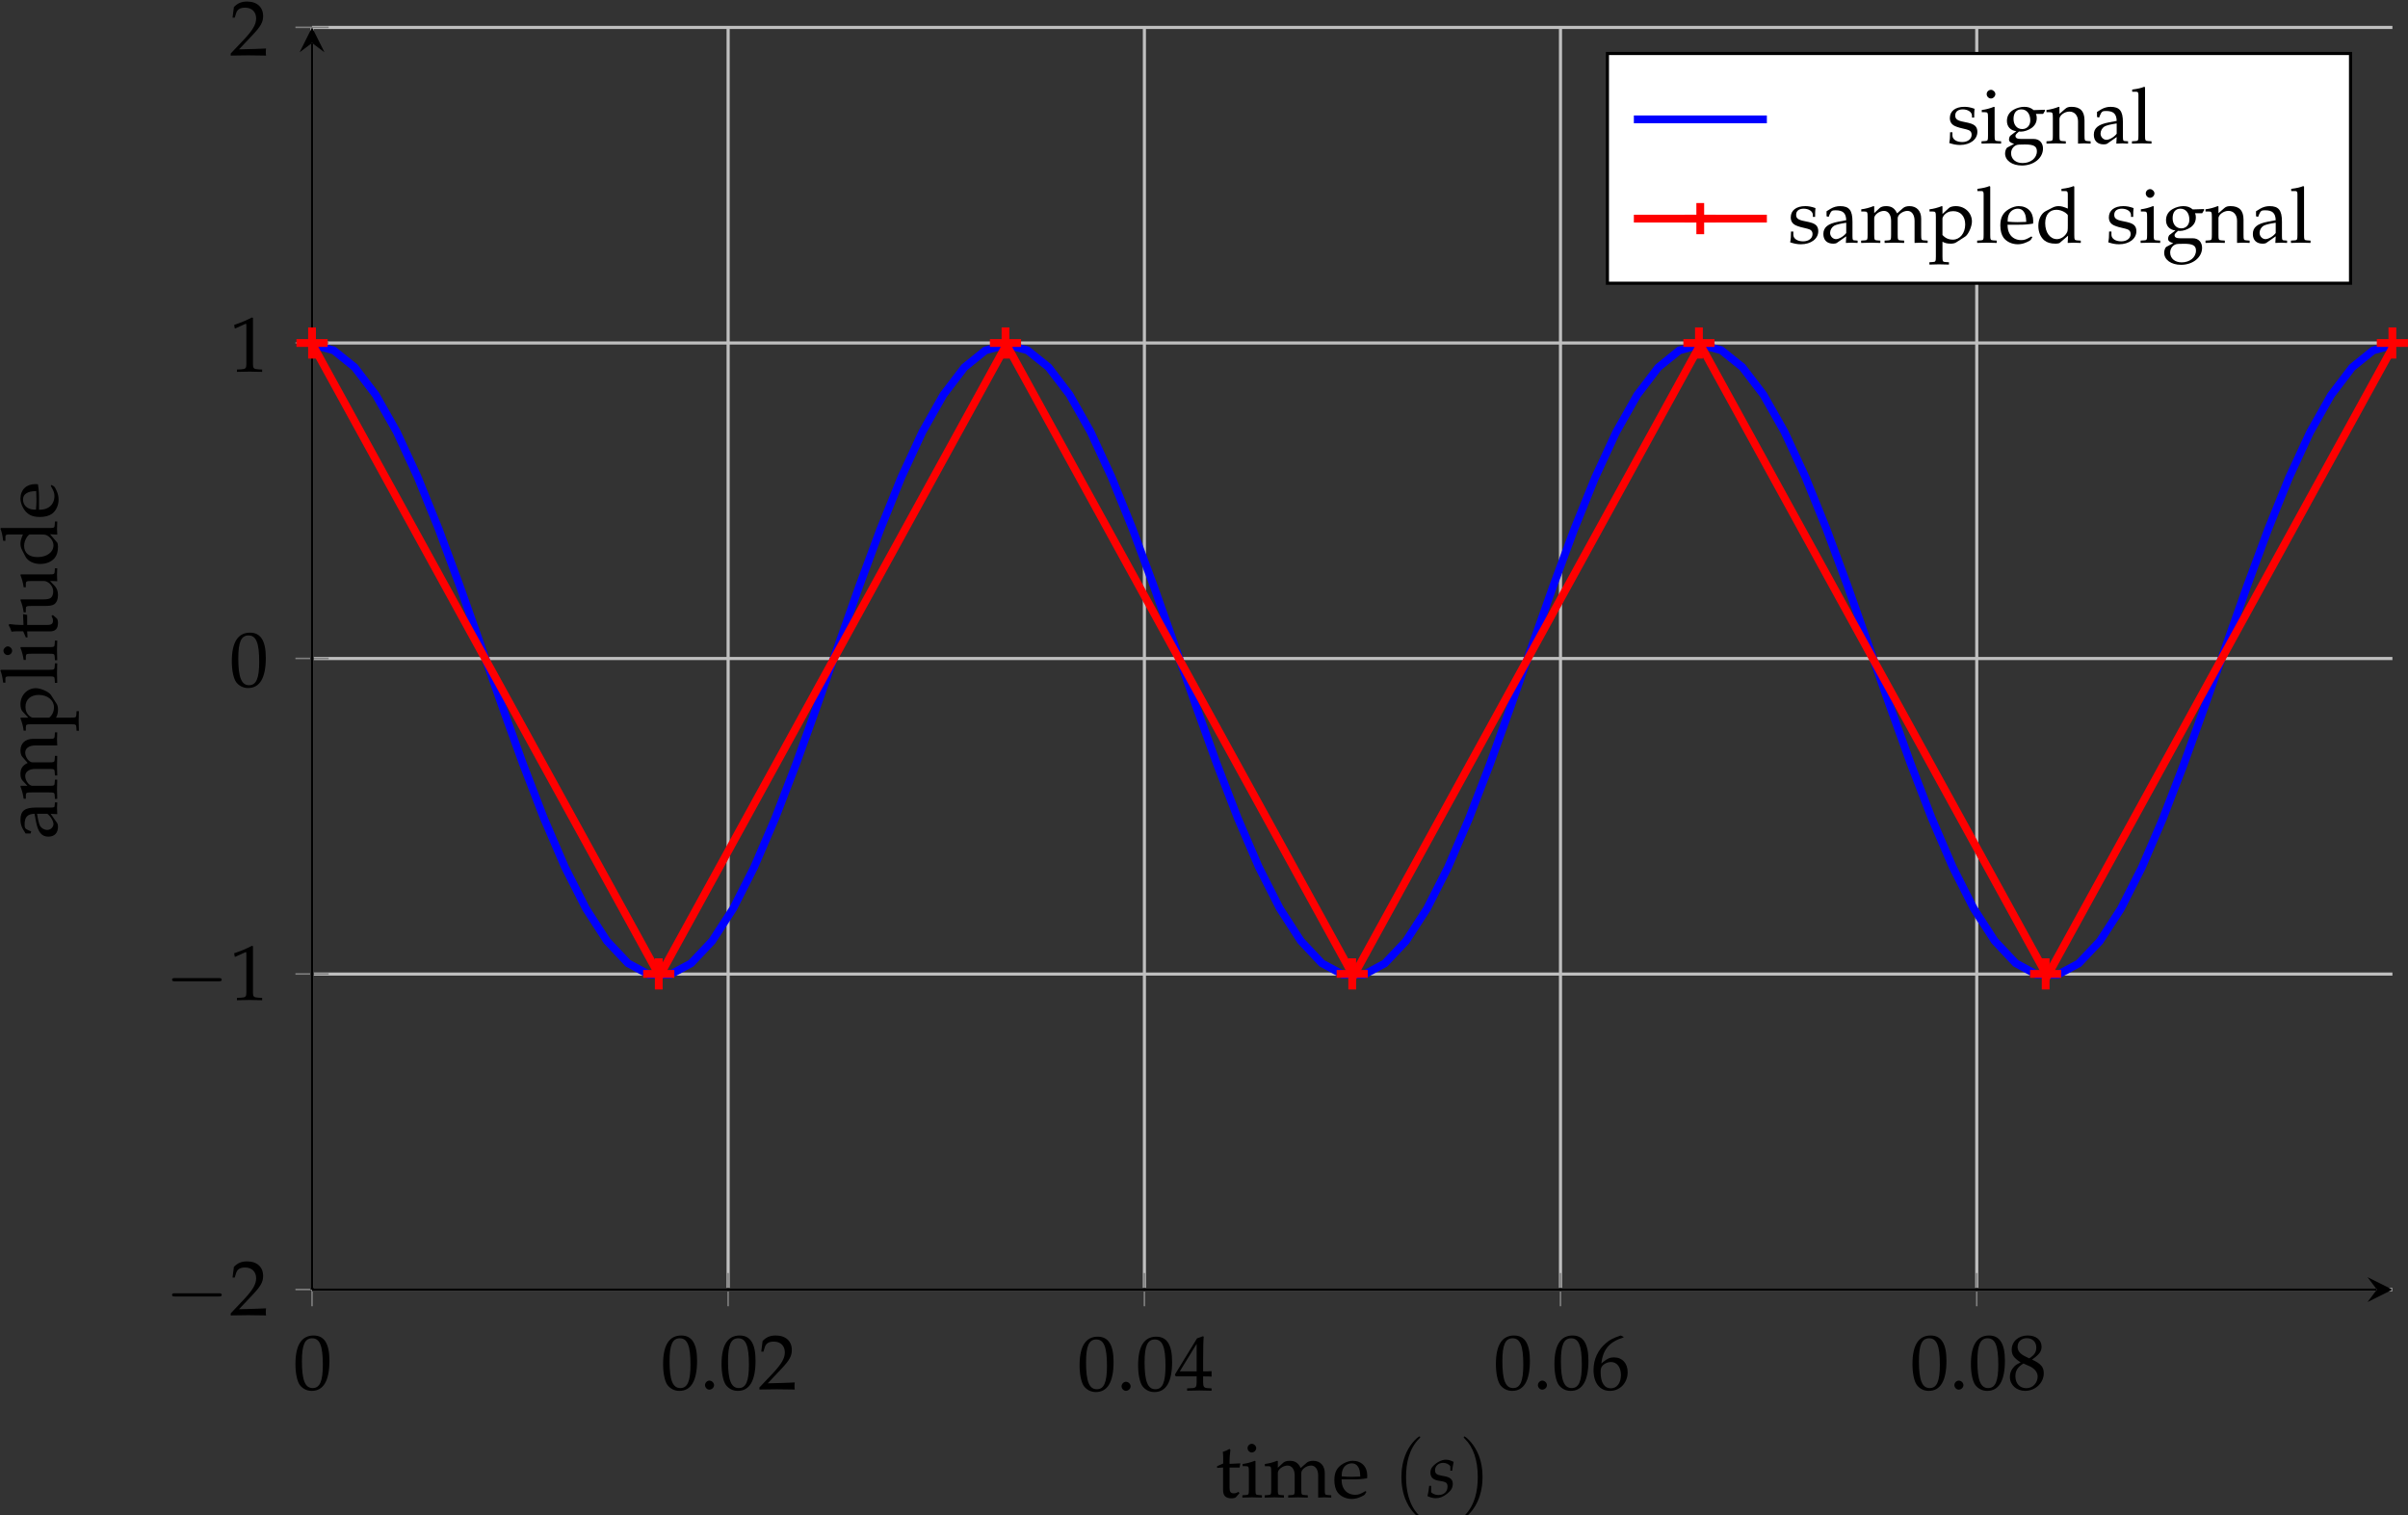 <svg width="108.62mm" height="68.349mm" version="1.1" viewBox="0 0 108.62 68.349" xmlns="http://www.w3.org/2000/svg"><rect x="0" y="0" width="108.62" height="68.349" fill="#333333" stroke="none"/><defs><clipPath id="clip1"><path d="m115.19 343h266.01v110h-266.01z"/></clipPath></defs><g transform="translate(-71.18 -87.534)"><g shape-rendering="auto"><path d="m85.185 145.71v-56.938h0.141v56.938zm18.769 0v-56.938h0.141v56.938zm18.777 0v-56.938h0.141v56.938zm18.769 0v-56.938h0.141v56.938zm18.777 0v-56.938h0.141v56.938z" color="#000000" color-rendering="auto" dominant-baseline="auto" fill="#bfbfbf" image-rendering="auto" solid-color="#000000" stop-color="#000000" style="font-feature-settings:normal;font-variant-alternates:normal;font-variant-caps:normal;font-variant-east-asian:normal;font-variant-ligatures:normal;font-variant-numeric:normal;font-variant-position:normal;font-variation-settings:normal;inline-size:0;isolation:auto;mix-blend-mode:normal;shape-margin:0;shape-padding:0;text-decoration-color:#000000;text-decoration-line:none;text-decoration-style:solid;text-indent:0;text-orientation:mixed;text-transform:none;white-space:normal"/><path d="m85.255 145.78v-0.141h93.842v0.141zm0-14.234v-0.141h93.842v0.141zm0-14.235v-0.141h93.842v0.141zm0-14.234v-0.141h93.842v0.141zm0-14.235v-0.141h93.842v0.141z" color="#000000" color-rendering="auto" dominant-baseline="auto" fill="#bfbfbf" image-rendering="auto" solid-color="#000000" stop-color="#000000" style="font-feature-settings:normal;font-variant-alternates:normal;font-variant-caps:normal;font-variant-east-asian:normal;font-variant-ligatures:normal;font-variant-numeric:normal;font-variant-position:normal;font-variation-settings:normal;inline-size:0;isolation:auto;mix-blend-mode:normal;shape-margin:0;shape-padding:0;text-decoration-color:#000000;text-decoration-line:none;text-decoration-style:solid;text-indent:0;text-orientation:mixed;text-transform:none;white-space:normal"/><path d="m85.22 146.46v-1.499h0.07v1.499zm18.769 0v-1.499h0.07v1.499zm18.777 0v-1.499h0.07v1.499zm18.769 0v-1.499h0.07v1.499zm18.777 0v-1.499h0.07v1.499z" color="#000000" color-rendering="auto" dominant-baseline="auto" fill="#7f7f7f" image-rendering="auto" solid-color="#000000" stop-color="#000000" style="font-feature-settings:normal;font-variant-alternates:normal;font-variant-caps:normal;font-variant-east-asian:normal;font-variant-ligatures:normal;font-variant-numeric:normal;font-variant-position:normal;font-variation-settings:normal;inline-size:0;isolation:auto;mix-blend-mode:normal;shape-margin:0;shape-padding:0;text-decoration-color:#000000;text-decoration-line:none;text-decoration-style:solid;text-indent:0;text-orientation:mixed;text-transform:none;white-space:normal"/><path d="m84.506 145.74v-0.07h1.501v0.07zm0-14.234v-0.07h1.501v0.07zm0-14.235v-0.07h1.501v0.07zm0-14.234v-0.07h1.501v0.07zm0-14.235v-0.07h1.501v0.07z" color="#000000" color-rendering="auto" dominant-baseline="auto" fill="#7f7f7f" image-rendering="auto" solid-color="#000000" stop-color="#000000" style="font-feature-settings:normal;font-variant-alternates:normal;font-variant-caps:normal;font-variant-east-asian:normal;font-variant-ligatures:normal;font-variant-numeric:normal;font-variant-position:normal;font-variation-settings:normal;inline-size:0;isolation:auto;mix-blend-mode:normal;shape-margin:0;shape-padding:0;text-decoration-color:#000000;text-decoration-line:none;text-decoration-style:solid;text-indent:0;text-orientation:mixed;text-transform:none;white-space:normal"/><path d="m85.255 145.78v-0.141h93.139v0.141z" color="#000000" color-rendering="auto" dominant-baseline="auto" image-rendering="auto" solid-color="#000000" stop-color="#000000" style="font-feature-settings:normal;font-variant-alternates:normal;font-variant-caps:normal;font-variant-east-asian:normal;font-variant-ligatures:normal;font-variant-numeric:normal;font-variant-position:normal;font-variation-settings:normal;inline-size:0;isolation:auto;mix-blend-mode:normal;shape-margin:0;shape-padding:0;text-decoration-color:#000000;text-decoration-line:none;text-decoration-style:solid;text-indent:0;text-orientation:mixed;text-transform:none;white-space:normal"/></g><g><g><path d="m179.1 145.71-1.125-0.562 0.422 0.562-0.422 0.562"/><path d="m85.185 145.71v-56.234h0.141v56.234z" color="#000000" color-rendering="auto" dominant-baseline="auto" image-rendering="auto" shape-rendering="auto" solid-color="#000000" stop-color="#000000" style="font-feature-settings:normal;font-variant-alternates:normal;font-variant-caps:normal;font-variant-east-asian:normal;font-variant-ligatures:normal;font-variant-numeric:normal;font-variant-position:normal;font-variation-settings:normal;inline-size:0;isolation:auto;mix-blend-mode:normal;shape-margin:0;shape-padding:0;text-decoration-color:#000000;text-decoration-line:none;text-decoration-style:solid;text-indent:0;text-orientation:mixed;text-transform:none;white-space:normal"/><path d="m85.256 88.768-0.562 1.126 0.562-0.422 0.562 0.422"/></g><g transform="matrix(.353 0 0 .353 44.619 -23.24)"><g transform="translate(112.7 491.35)"><path d="m2.625-6.875c-1.547 0-2.328 1.234-2.328 3.641 0 1.172 0.203 2.172 0.547 2.672 0.359 0.484 0.906 0.766 1.531 0.766 1.5 0 2.266-1.297 2.266-3.859 0-2.172-0.656-3.219-2.016-3.219zm-0.188 0.359c0.969 0 1.359 0.969 1.359 3.359 0 2.125-0.375 3-1.297 3-0.969 0-1.375-1-1.375-3.438 0-2.094 0.375-2.922 1.312-2.922z"/></g><g transform="translate(159.68 491.35)"><path d="m2.625-6.875c-1.547 0-2.328 1.234-2.328 3.641 0 1.172 0.203 2.172 0.547 2.672 0.359 0.484 0.906 0.766 1.531 0.766 1.5 0 2.266-1.297 2.266-3.859 0-2.172-0.656-3.219-2.016-3.219zm-0.188 0.359c0.969 0 1.359 0.969 1.359 3.359 0 2.125-0.375 3-1.297 3-0.969 0-1.375-1-1.375-3.438 0-2.094 0.375-2.922 1.312-2.922z"/></g><g transform="translate(164.66 491.35)"><path d="m1.234-1.109c-0.297 0-0.562 0.281-0.562 0.578s0.266 0.578 0.547 0.578c0.328 0 0.609-0.266 0.609-0.578 0-0.297-0.281-0.578-0.594-0.578z"/></g><g transform="translate(167.15 491.35)"><path d="m2.625-6.875c-1.547 0-2.328 1.234-2.328 3.641 0 1.172 0.203 2.172 0.547 2.672 0.359 0.484 0.906 0.766 1.531 0.766 1.5 0 2.266-1.297 2.266-3.859 0-2.172-0.656-3.219-2.016-3.219zm-0.188 0.359c0.969 0 1.359 0.969 1.359 3.359 0 2.125-0.375 3-1.297 3-0.969 0-1.375-1-1.375-3.438 0-2.094 0.375-2.922 1.312-2.922z"/></g><g transform="translate(172.13 491.35)"><path d="m0.156-0.234v0.266c1.875-0.031 1.875-0.031 2.219-0.031 0.359 0 0.359 0 2.297 0.031-0.031-0.203-0.031-0.312-0.031-0.453 0-0.125 0-0.219 0.031-0.453-1.156 0.062-1.609 0.062-3.453 0.109l1.812-1.922c0.969-1.031 1.266-1.578 1.266-2.328 0-1.141-0.781-1.859-2.047-1.859-0.719 0-1.203 0.203-1.688 0.703l-0.172 1.359h0.281l0.141-0.469c0.156-0.578 0.516-0.812 1.188-0.812 0.844 0 1.406 0.531 1.406 1.375 0 0.75-0.422 1.484-1.547 2.688z"/></g><g transform="translate(212.9 491.5)"><path d="m2.625-6.875c-1.547 0-2.328 1.234-2.328 3.641 0 1.172 0.203 2.172 0.547 2.672 0.359 0.484 0.906 0.766 1.531 0.766 1.5 0 2.266-1.297 2.266-3.859 0-2.172-0.656-3.219-2.016-3.219zm-0.188 0.359c0.969 0 1.359 0.969 1.359 3.359 0 2.125-0.375 3-1.297 3-0.969 0-1.375-1-1.375-3.438 0-2.094 0.375-2.922 1.312-2.922z"/></g><g transform="translate(217.89 491.5)"><path d="m1.234-1.109c-0.297 0-0.562 0.281-0.562 0.578s0.266 0.578 0.547 0.578c0.328 0 0.609-0.266 0.609-0.578 0-0.297-0.281-0.578-0.594-0.578z"/></g><g transform="translate(220.38 491.5)"><path d="m2.625-6.875c-1.547 0-2.328 1.234-2.328 3.641 0 1.172 0.203 2.172 0.547 2.672 0.359 0.484 0.906 0.766 1.531 0.766 1.5 0 2.266-1.297 2.266-3.859 0-2.172-0.656-3.219-2.016-3.219zm-0.188 0.359c0.969 0 1.359 0.969 1.359 3.359 0 2.125-0.375 3-1.297 3-0.969 0-1.375-1-1.375-3.438 0-2.094 0.375-2.922 1.312-2.922z"/></g><g transform="translate(225.36 491.5)"><path d="m2.797-1.797v0.734c0 0.609-0.109 0.75-0.609 0.766l-0.609 0.031v0.297c1.328-0.031 1.328-0.031 1.562-0.031s0.234 0 1.562 0.031v-0.297l-0.469-0.031c-0.5-0.031-0.609-0.156-0.609-0.766v-0.734c0.594 0 0.797 0 1.078 0.031v-0.703c-0.469 0.031-0.656 0.031-0.812 0.031h-0.266v-1.391c0-1.781 0.031-2.625 0.078-3.047l-0.125-0.047-0.734 0.266-2.828 4.625 0.109 0.234zm0-0.641h-2.156l2.156-3.516z"/></g><g transform="translate(266.1 491.35)"><path d="m2.625-6.875c-1.547 0-2.328 1.234-2.328 3.641 0 1.172 0.203 2.172 0.547 2.672 0.359 0.484 0.906 0.766 1.531 0.766 1.5 0 2.266-1.297 2.266-3.859 0-2.172-0.656-3.219-2.016-3.219zm-0.188 0.359c0.969 0 1.359 0.969 1.359 3.359 0 2.125-0.375 3-1.297 3-0.969 0-1.375-1-1.375-3.438 0-2.094 0.375-2.922 1.312-2.922z"/></g><g transform="translate(271.09 491.35)"><path d="m1.234-1.109c-0.297 0-0.562 0.281-0.562 0.578s0.266 0.578 0.547 0.578c0.328 0 0.609-0.266 0.609-0.578 0-0.297-0.281-0.578-0.594-0.578z"/></g><g transform="translate(273.58 491.35)"><path d="m2.625-6.875c-1.547 0-2.328 1.234-2.328 3.641 0 1.172 0.203 2.172 0.547 2.672 0.359 0.484 0.906 0.766 1.531 0.766 1.5 0 2.266-1.297 2.266-3.859 0-2.172-0.656-3.219-2.016-3.219zm-0.188 0.359c0.969 0 1.359 0.969 1.359 3.359 0 2.125-0.375 3-1.297 3-0.969 0-1.375-1-1.375-3.438 0-2.094 0.375-2.922 1.312-2.922z"/></g><g transform="translate(278.56 491.35)"><path d="m4.141-6.703-0.359-0.172c-0.953 0.328-1.375 0.531-1.875 0.969-1.031 0.859-1.594 2.078-1.594 3.438 0 1.656 0.797 2.672 2.094 2.672s2.266-1.031 2.266-2.391c0-1.141-0.688-1.891-1.75-1.891-0.5 0-0.797 0.125-1.391 0.594-0.109 0.094-0.109 0.109-0.219 0.188 0.203-1.812 1.047-2.781 2.828-3.328zm-1.594 3.219c0.75 0 1.266 0.656 1.266 1.656 0 1.031-0.516 1.703-1.281 1.703-0.844 0-1.312-0.734-1.312-2.062 0-0.359 0.047-0.547 0.156-0.719 0.219-0.328 0.688-0.578 1.172-0.578z"/></g><g transform="translate(319.33 491.35)"><path d="m2.625-6.875c-1.547 0-2.328 1.234-2.328 3.641 0 1.172 0.203 2.172 0.547 2.672 0.359 0.484 0.906 0.766 1.531 0.766 1.5 0 2.266-1.297 2.266-3.859 0-2.172-0.656-3.219-2.016-3.219zm-0.188 0.359c0.969 0 1.359 0.969 1.359 3.359 0 2.125-0.375 3-1.297 3-0.969 0-1.375-1-1.375-3.438 0-2.094 0.375-2.922 1.312-2.922z"/></g><g transform="translate(324.31 491.35)"><path d="m1.234-1.109c-0.297 0-0.562 0.281-0.562 0.578s0.266 0.578 0.547 0.578c0.328 0 0.609-0.266 0.609-0.578 0-0.297-0.281-0.578-0.594-0.578z"/></g><g transform="translate(326.8 491.35)"><path d="m2.625-6.875c-1.547 0-2.328 1.234-2.328 3.641 0 1.172 0.203 2.172 0.547 2.672 0.359 0.484 0.906 0.766 1.531 0.766 1.5 0 2.266-1.297 2.266-3.859 0-2.172-0.656-3.219-2.016-3.219zm-0.188 0.359c0.969 0 1.359 0.969 1.359 3.359 0 2.125-0.375 3-1.297 3-0.969 0-1.375-1-1.375-3.438 0-2.094 0.375-2.922 1.312-2.922z"/></g><g transform="translate(331.78 491.35)"><path d="m1.672-3.438c-0.406 0.188-0.578 0.297-0.797 0.5-0.375 0.391-0.578 0.828-0.578 1.359 0 1.016 0.828 1.781 1.953 1.781 1.297 0 2.375-1.016 2.375-2.25 0-0.797-0.375-1.234-1.5-1.75 0.906-0.625 1.219-1.031 1.219-1.641 0-0.859-0.703-1.438-1.766-1.438-1.188 0-2.047 0.766-2.047 1.812 0 0.672 0.266 1.062 1.141 1.625zm1.156 0.5c0.625 0.281 1.016 0.766 1.016 1.297 0 0.844-0.641 1.5-1.438 1.5-0.844 0-1.406-0.594-1.406-1.531 0-0.719 0.297-1.172 1.031-1.625zm-0.609-1.281c-0.625-0.312-0.938-0.703-0.938-1.203 0-0.656 0.469-1.109 1.188-1.109s1.203 0.484 1.203 1.203c0 0.578-0.25 0.969-0.906 1.375z"/></g><g transform="translate(96.372 481.88)"><path d="m6.844-2.391c0.172 0 0.359 0 0.359-0.203s-0.188-0.203-0.359-0.203h-5.625c-0.172 0-0.359 0-0.359 0.203s0.188 0.203 0.359 0.203z"/></g><g transform="translate(104.57 481.88)"><path d="m0.156-0.234v0.266c1.875-0.031 1.875-0.031 2.219-0.031 0.359 0 0.359 0 2.297 0.031-0.031-0.203-0.031-0.312-0.031-0.453 0-0.125 0-0.219 0.031-0.453-1.156 0.062-1.609 0.062-3.453 0.109l1.812-1.922c0.969-1.031 1.266-1.578 1.266-2.328 0-1.141-0.781-1.859-2.047-1.859-0.719 0-1.203 0.203-1.688 0.703l-0.172 1.359h0.281l0.141-0.469c0.156-0.578 0.516-0.812 1.188-0.812 0.844 0 1.406 0.531 1.406 1.375 0 0.75-0.422 1.484-1.547 2.688z"/></g><g transform="translate(96.372 441.6)"><path d="m6.844-2.391c0.172 0 0.359 0 0.359-0.203s-0.188-0.203-0.359-0.203h-5.625c-0.172 0-0.359 0-0.359 0.203s0.188 0.203 0.359 0.203z"/></g><g transform="translate(104.57 441.6)"><path d="m0.672-5.531h0.094l1.281-0.578c0.016-0.016 0.031-0.016 0.031-0.016 0.062 0 0.078 0.094 0.078 0.328v4.844c0 0.516-0.109 0.625-0.641 0.656l-0.562 0.031v0.297c1.547-0.031 1.547-0.031 1.656-0.031 0.125 0 0.344 0 0.688 0.016 0.109 0 0.469 0 0.875 0.016v-0.297l-0.516-0.031c-0.562-0.031-0.656-0.141-0.656-0.656v-5.922l-0.141-0.047c-0.641 0.344-1.359 0.641-2.266 0.953z"/></g><g transform="translate(104.57 401.53)"><path d="m2.625-6.875c-1.547 0-2.328 1.234-2.328 3.641 0 1.172 0.203 2.172 0.547 2.672 0.359 0.484 0.906 0.766 1.531 0.766 1.5 0 2.266-1.297 2.266-3.859 0-2.172-0.656-3.219-2.016-3.219zm-0.188 0.359c0.969 0 1.359 0.969 1.359 3.359 0 2.125-0.375 3-1.297 3-0.969 0-1.375-1-1.375-3.438 0-2.094 0.375-2.922 1.312-2.922z"/></g><g transform="translate(104.57 361.3)"><path d="m0.672-5.531h0.094l1.281-0.578c0.016-0.016 0.031-0.016 0.031-0.016 0.062 0 0.078 0.094 0.078 0.328v4.844c0 0.516-0.109 0.625-0.641 0.656l-0.562 0.031v0.297c1.547-0.031 1.547-0.031 1.656-0.031 0.125 0 0.344 0 0.688 0.016 0.109 0 0.469 0 0.875 0.016v-0.297l-0.516-0.031c-0.562-0.031-0.656-0.141-0.656-0.656v-5.922l-0.141-0.047c-0.641 0.344-1.359 0.641-2.266 0.953z"/></g><g transform="translate(104.57 320.88)"><path d="m0.156-0.234v0.266c1.875-0.031 1.875-0.031 2.219-0.031 0.359 0 0.359 0 2.297 0.031-0.031-0.203-0.031-0.312-0.031-0.453 0-0.125 0-0.219 0.031-0.453-1.156 0.062-1.609 0.062-3.453 0.109l1.812-1.922c0.969-1.031 1.266-1.578 1.266-2.328 0-1.141-0.781-1.859-2.047-1.859-0.719 0-1.203 0.203-1.688 0.703l-0.172 1.359h0.281l0.141-0.469c0.156-0.578 0.516-0.812 1.188-0.812 0.844 0 1.406 0.531 1.406 1.375 0 0.75-0.422 1.484-1.547 2.688z"/></g></g></g><g shape-rendering="auto"><g transform="matrix(.353 0 0 .353 44.619 -23.24)" clip-path="url(#clip1)"><path transform="matrix(1 0 0 -1 115.19 478.9)" d="m223.12 40.027-2.936 0.014-2.869 1.562-2.772 2.951-2.727 4.217-2.703 5.342-2.697 6.277-2.693 6.994-2.689 7.463-2.688 7.662-2.684 7.586-2.684 7.236-2.68 6.617-2.674 5.76-2.66 4.684-2.627 3.432-2.557 2.049-2.457 0.658-2.457-0.676-2.557-2.068-2.629-3.449-2.662-4.699-2.674-5.775-2.68-6.625-2.68-7.244-2.686-7.586-2.689-7.662-2.689-7.459-2.689-6.986-2.697-6.269-2.707-5.324-2.727-4.201-2.773-2.93-2.865-1.543-2.939 0.008-2.867 1.555-2.773 2.947-2.727 4.217-2.703 5.334-2.697 6.273-2.693 6.994-2.689 7.459-2.684 7.662-2.688 7.59-2.684 7.236-2.68 6.617-2.674 5.764-2.656 4.691-2.631 3.436-2.559 2.053-2.455 0.662-2.457-0.672-2.557-2.061-2.629-3.445-2.662-4.699-2.674-5.771-2.676-6.621-2.684-7.24-2.686-7.59-2.689-7.662-2.689-7.459-2.689-6.986-2.697-6.269-2.705-5.332-2.727-4.203-2.772-2.939-2.869-1.543h-2.938l-2.869 1.551-2.773 2.943-2.723 4.209-2.707 5.334-2.697 6.269-2.693 6.99-2.689 7.463-2.684 7.662-2.688 7.586-2.684 7.24-2.68 6.621-2.67 5.768-2.66 4.691-2.631 3.439-2.559 2.059-2.588 0.703 0.262 0.961 2.787-0.758 2.816-2.264 2.744-3.59 2.715-4.785 2.697-5.828 2.695-6.658 2.691-7.26 2.689-7.594 2.684-7.66 2.684-7.449 2.682-6.963 2.678-6.223 2.67-5.26 2.644-4.088 2.602-2.76 2.506-1.355h2.436l2.506 1.348 2.598 2.756 2.648 4.084 2.668 5.256 2.678 6.223 2.678 6.959 2.686 7.445 2.688 7.66 2.688 7.598 2.691 7.26 2.691 6.658 2.701 5.83 2.715 4.795 2.744 3.594 2.812 2.268 2.918 0.797 2.918-0.785 2.816-2.26 2.744-3.586 2.711-4.785 2.701-5.824 2.695-6.654 2.691-7.256 2.689-7.598 2.684-7.66 2.684-7.445 2.682-6.967 2.678-6.227 2.666-5.26 2.648-4.096 2.602-2.766 2.506-1.357 2.436-0.008 2.502 1.348 2.602 2.748 2.648 4.08 2.668 5.248 2.678 6.223 2.678 6.959 2.686 7.445 2.688 7.66 2.688 7.594 2.688 7.264 2.695 6.662 2.701 5.834 2.715 4.795 2.744 3.598 2.811 2.275 2.918 0.801 2.92-0.781 2.816-2.256 2.74-3.582 2.715-4.777 2.701-5.82 2.695-6.654 2.691-7.256 2.686-7.594 2.686-7.66 2.686-7.449 2.682-6.967 2.678-6.231 2.666-5.268 2.648-4.096 2.602-2.769 2.508-1.365 2.432-0.012 2.504 1.344 2.602 2.744 2.648 4.076 2.668 5.248 2.674 6.215 2.682 6.959 2.686 7.441 2.688 7.66 2.688 7.598 2.688 7.264 2.695 6.666 2.701 5.834 2.715 4.801 2.74 3.603 2.814 2.279 2.787 0.77 0.266-0.961-2.588-0.715-2.559-2.072-2.627-3.453-2.662-4.707-2.674-5.775-2.68-6.629-2.68-7.244-2.686-7.59-2.689-7.662-2.689-7.455-2.693-6.986-2.693-6.262-2.707-5.324-2.727-4.197-2.773-2.926z" color="#000000" color-rendering="auto" dominant-baseline="auto" fill="#00f" image-rendering="auto" solid-color="#000000" stop-color="#000000" style="font-feature-settings:normal;font-variant-alternates:normal;font-variant-caps:normal;font-variant-east-asian:normal;font-variant-ligatures:normal;font-variant-numeric:normal;font-variant-position:normal;font-variation-settings:normal;inline-size:0;isolation:auto;mix-blend-mode:normal;shape-margin:0;shape-padding:0;text-decoration-color:#000000;text-decoration-line:none;text-decoration-style:solid;text-indent:0;text-orientation:mixed;text-transform:none;white-space:normal"/><path transform="matrix(1 0 0 -1 115.19 478.9)" d="m44.334 39.316-44.771 81.49 0.873 0.48 43.898-79.9 44.332 80.695 44.332-80.695 44.332 80.695 44.332-80.695 43.896 79.9 0.873-0.48-44.77-81.49-44.332 80.695-44.332-80.695-44.332 80.695z" color="#000000" color-rendering="auto" dominant-baseline="auto" fill="#f00" image-rendering="auto" solid-color="#000000" stop-color="#000000" style="font-feature-settings:normal;font-variant-alternates:normal;font-variant-caps:normal;font-variant-east-asian:normal;font-variant-ligatures:normal;font-variant-numeric:normal;font-variant-position:normal;font-variation-settings:normal;inline-size:0;isolation:auto;mix-blend-mode:normal;shape-margin:0;shape-padding:0;text-decoration-color:#000000;text-decoration-line:none;text-decoration-style:solid;text-indent:0;text-orientation:mixed;text-transform:none;white-space:normal"/></g><g fill="#f00"><path d="m85.08 103.71v-0.527h-0.527v-0.351h0.527v-0.527h0.351v0.527h0.528v0.351h-0.528v0.527z" color="#000000" color-rendering="auto" dominant-baseline="auto" image-rendering="auto" solid-color="#000000" stop-color="#000000" style="font-feature-settings:normal;font-variant-alternates:normal;font-variant-caps:normal;font-variant-east-asian:normal;font-variant-ligatures:normal;font-variant-numeric:normal;font-variant-position:normal;font-variation-settings:normal;inline-size:0;isolation:auto;mix-blend-mode:normal;shape-margin:0;shape-padding:0;text-decoration-color:#000000;text-decoration-line:none;text-decoration-style:solid;text-indent:0;text-orientation:mixed;text-transform:none;white-space:normal"/><path d="m100.72 132.17v-0.527h-0.528v-0.351h0.528v-0.527h0.351v0.527h0.527v0.351h-0.527v0.527z" color="#000000" color-rendering="auto" dominant-baseline="auto" image-rendering="auto" solid-color="#000000" stop-color="#000000" style="font-feature-settings:normal;font-variant-alternates:normal;font-variant-caps:normal;font-variant-east-asian:normal;font-variant-ligatures:normal;font-variant-numeric:normal;font-variant-position:normal;font-variation-settings:normal;inline-size:0;isolation:auto;mix-blend-mode:normal;shape-margin:0;shape-padding:0;text-decoration-color:#000000;text-decoration-line:none;text-decoration-style:solid;text-indent:0;text-orientation:mixed;text-transform:none;white-space:normal"/><path d="m116.36 103.71v-0.527h-0.527v-0.351h0.527v-0.527h0.351v0.527h0.527v0.351h-0.527v0.527z" color="#000000" color-rendering="auto" dominant-baseline="auto" image-rendering="auto" solid-color="#000000" stop-color="#000000" style="font-feature-settings:normal;font-variant-alternates:normal;font-variant-caps:normal;font-variant-east-asian:normal;font-variant-ligatures:normal;font-variant-numeric:normal;font-variant-position:normal;font-variation-settings:normal;inline-size:0;isolation:auto;mix-blend-mode:normal;shape-margin:0;shape-padding:0;text-decoration-color:#000000;text-decoration-line:none;text-decoration-style:solid;text-indent:0;text-orientation:mixed;text-transform:none;white-space:normal"/><path d="m132 132.17v-0.527h-0.527v-0.351h0.527v-0.527h0.351v0.527h0.527v0.351h-0.527v0.527z" color="#000000" color-rendering="auto" dominant-baseline="auto" image-rendering="auto" solid-color="#000000" stop-color="#000000" style="font-feature-settings:normal;font-variant-alternates:normal;font-variant-caps:normal;font-variant-east-asian:normal;font-variant-ligatures:normal;font-variant-numeric:normal;font-variant-position:normal;font-variation-settings:normal;inline-size:0;isolation:auto;mix-blend-mode:normal;shape-margin:0;shape-padding:0;text-decoration-color:#000000;text-decoration-line:none;text-decoration-style:solid;text-indent:0;text-orientation:mixed;text-transform:none;white-space:normal"/><path d="m147.64 103.71v-0.527h-0.527v-0.351h0.527v-0.527h0.351v0.527h0.527v0.351h-0.527v0.527z" color="#000000" color-rendering="auto" dominant-baseline="auto" image-rendering="auto" solid-color="#000000" stop-color="#000000" style="font-feature-settings:normal;font-variant-alternates:normal;font-variant-caps:normal;font-variant-east-asian:normal;font-variant-ligatures:normal;font-variant-numeric:normal;font-variant-position:normal;font-variation-settings:normal;inline-size:0;isolation:auto;mix-blend-mode:normal;shape-margin:0;shape-padding:0;text-decoration-color:#000000;text-decoration-line:none;text-decoration-style:solid;text-indent:0;text-orientation:mixed;text-transform:none;white-space:normal"/><path d="m163.28 132.17v-0.527h-0.527v-0.351h0.527v-0.527h0.351v0.527h0.527v0.351h-0.527v0.527z" color="#000000" color-rendering="auto" dominant-baseline="auto" image-rendering="auto" solid-color="#000000" stop-color="#000000" style="font-feature-settings:normal;font-variant-alternates:normal;font-variant-caps:normal;font-variant-east-asian:normal;font-variant-ligatures:normal;font-variant-numeric:normal;font-variant-position:normal;font-variation-settings:normal;inline-size:0;isolation:auto;mix-blend-mode:normal;shape-margin:0;shape-padding:0;text-decoration-color:#000000;text-decoration-line:none;text-decoration-style:solid;text-indent:0;text-orientation:mixed;text-transform:none;white-space:normal"/><path d="m178.92 103.71v-0.527h-0.527v-0.351h0.527v-0.527h0.351v0.527h0.527v0.351h-0.527v0.527z" color="#000000" color-rendering="auto" dominant-baseline="auto" image-rendering="auto" solid-color="#000000" stop-color="#000000" style="font-feature-settings:normal;font-variant-alternates:normal;font-variant-caps:normal;font-variant-east-asian:normal;font-variant-ligatures:normal;font-variant-numeric:normal;font-variant-position:normal;font-variation-settings:normal;inline-size:0;isolation:auto;mix-blend-mode:normal;shape-margin:0;shape-padding:0;text-decoration-color:#000000;text-decoration-line:none;text-decoration-style:solid;text-indent:0;text-orientation:mixed;text-transform:none;white-space:normal"/></g></g><g transform="matrix(.353 0 0 .353 44.619 -23.24)"><g transform="translate(230.55 505.16)"><path d="m0.984-3.812v2.875c0 0.734 0.328 1.062 1.094 1.062 0.219 0 0.469-0.062 0.531-0.125l0.469-0.531-0.125-0.172c-0.25 0.141-0.406 0.188-0.594 0.188-0.391 0-0.547-0.188-0.547-0.688v-2.609h1.281l0.094-0.531-1.375 0.062v-0.391c0-0.406 0.031-0.766 0.109-1.406l-0.125-0.109c-0.234 0.141-0.531 0.281-0.844 0.375 0.031 0.297 0.047 0.484 0.047 0.781v0.703l-0.781 0.344v0.219z"/></g><g transform="translate(233.8 505.16)"><path d="m1.875-4.641-0.094-0.031c-0.5 0.203-1.031 0.344-1.547 0.406v0.281h0.359c0.406 0 0.438 0.062 0.438 0.719v2.25c0 0.625-0.031 0.703-0.359 0.719l-0.469 0.031v0.297c1-0.031 1-0.031 1.25-0.031s0.25 0 1.25 0.031v-0.297l-0.453-0.031c-0.344-0.016-0.375-0.094-0.375-0.719zm-0.453-2.203c-0.312 0-0.562 0.25-0.562 0.547s0.25 0.562 0.547 0.562c0.281 0 0.562-0.266 0.562-0.562 0-0.266-0.281-0.547-0.547-0.547z"/></g><g transform="translate(236.7 505.16)"><path d="m0.172-3.984h0.375c0.406 0 0.438 0.062 0.438 0.719v2.25c0 0.625-0.031 0.703-0.359 0.719l-0.469 0.031v0.297c0.953-0.031 0.984-0.031 1.266-0.031s0.547 0.016 1.188 0.031v-0.297l-0.422-0.031c-0.328-0.016-0.359-0.094-0.359-0.719v-2.109c0-0.453 0.656-0.938 1.25-0.938 0.547 0 0.906 0.5 0.906 1.266v1.781c0 0.625-0.031 0.703-0.359 0.719l-0.469 0.031v0.297c1-0.031 1-0.031 1.25-0.031s0.25 0 1.25 0.031v-0.297l-0.469-0.031c-0.328-0.016-0.359-0.094-0.359-0.719v-2.109c0-0.453 0.656-0.938 1.25-0.938 0.547 0 0.906 0.5 0.906 1.266v2.828c0.609-0.031 0.625-0.031 0.797-0.031 0.125 0 0.125 0 0.875 0.031v-0.297l-0.469-0.031c-0.328-0.016-0.359-0.094-0.359-0.719v-2.062c0-0.984-0.578-1.594-1.5-1.594-0.344 0-0.641 0.094-0.812 0.25l-0.766 0.672c-0.312-0.656-0.719-0.922-1.406-0.922-0.375 0-0.656 0.094-0.828 0.25l-0.688 0.641v-0.859l-0.094-0.031c-0.516 0.203-1.031 0.344-1.562 0.406z"/></g><g transform="translate(245.49 505.16)"><path d="m4.359-0.703-0.125-0.094c-0.641 0.375-0.875 0.469-1.297 0.469-0.656 0-1.188-0.297-1.469-0.781-0.188-0.328-0.266-0.609-0.281-1.188h1.453c0.688 0 1.125-0.031 1.812-0.141 0-0.141 0.016-0.219 0.016-0.344 0-1.141-0.734-1.891-1.859-1.891-0.359 0-0.797 0.125-1.203 0.359-0.812 0.469-1.141 1.094-1.141 2.125 0 0.625 0.141 1.172 0.406 1.547 0.406 0.531 1.078 0.844 1.828 0.844 0.359 0 0.734-0.078 1.141-0.266 0.266-0.109 0.469-0.234 0.516-0.297zm-0.781-1.953c-0.516 0.016-0.75 0.031-1.109 0.031-0.469 0-0.719-0.016-1.266-0.062 0-0.469 0.047-0.688 0.172-0.953 0.203-0.438 0.641-0.703 1.125-0.703 0.328 0 0.578 0.125 0.766 0.391 0.219 0.328 0.281 0.625 0.312 1.297z"/></g><g transform="translate(253.29 505.16)"><path d="m3.438 2.484c0-0.031 0-0.047-0.188-0.219-1.297-1.312-1.625-3.266-1.625-4.859 0-1.812 0.391-3.609 1.672-4.906 0.141-0.125 0.141-0.141 0.141-0.172 0-0.078-0.047-0.109-0.109-0.109-0.094 0-1.031 0.703-1.641 2.016-0.531 1.156-0.656 2.297-0.656 3.172 0 0.812 0.109 2.062 0.688 3.234 0.609 1.281 1.516 1.953 1.609 1.953 0.062 0 0.109-0.031 0.109-0.109z"/></g><g transform="translate(257.56 505.16)"><path d="m0.312-1.469c-0.047 0.5-0.109 0.844-0.219 1.312 0.375 0.172 0.719 0.266 1.062 0.266 0.484 0 0.953-0.172 1.453-0.578 0.516-0.406 0.719-0.766 0.719-1.266 0-0.531-0.312-0.828-1.062-0.969l-0.422-0.078c-0.594-0.109-0.781-0.281-0.781-0.688 0-0.531 0.438-0.938 1.016-0.938 0.406 0 0.781 0.172 0.938 0.453v0.547h0.234c0.047-0.359 0.078-0.625 0.188-1.125-0.391-0.188-0.672-0.281-1-0.281-0.516 0-1.125 0.312-1.594 0.781-0.266 0.266-0.375 0.516-0.375 0.875 0 0.562 0.312 0.891 0.969 1.016l0.625 0.109c0.438 0.094 0.594 0.266 0.594 0.656 0 0.641-0.453 1.078-1.156 1.078-0.359 0-0.656-0.109-0.938-0.344v-0.828z"/></g><g transform="translate(261.69 505.16)"><path d="m3-2.594c0-0.812-0.109-2.062-0.688-3.234-0.625-1.281-1.516-1.953-1.625-1.953-0.047 0-0.094 0.047-0.094 0.109 0 0.031 0 0.047 0.188 0.234 1.031 1.031 1.609 2.672 1.609 4.844 0 1.781-0.375 3.594-1.672 4.906-0.125 0.125-0.125 0.141-0.125 0.172 0 0.062 0.047 0.109 0.094 0.109 0.109 0 1.047-0.703 1.656-2.016 0.531-1.156 0.656-2.297 0.656-3.172z"/></g><g transform="translate(82.528 421.04)"><path d="m-0.812-3.234 0.844 0.047c-0.031-0.641-0.031-0.641-0.031-0.766 0-0.047 0.016-0.297 0.031-0.734h-0.297l-0.031 0.375c0 0.25-0.078 0.281-0.578 0.281h-1.812c-1.453 0-1.984 0.422-1.984 1.578 0 0.422 0.109 0.828 0.328 1.203l0.328 0.531h0.641l0.078-0.266-0.312-0.125c-0.469-0.203-0.531-0.312-0.531-0.766 0-0.938 0.359-1.328 1.266-1.359l0.188 0.984c0.25 1.359 0.719 1.938 1.578 1.938 0.781 0 1.234-0.469 1.234-1.266 0-0.172-0.031-0.344-0.078-0.422zm-0.422 0c0.406 0.297 0.781 0.922 0.781 1.312s-0.359 0.75-0.797 0.75c-0.359 0-0.719-0.203-0.906-0.5-0.141-0.25-0.281-0.797-0.391-1.562z"/></g><g transform="translate(82.528 416.06)"><path d="m-3.984-0.172v-0.375c0-0.406 0.062-0.438 0.719-0.438h2.25c0.625 0 0.703 0.031 0.719 0.359l0.031 0.469h0.297c-0.031-0.953-0.031-0.984-0.031-1.266s0.016-0.547 0.031-1.188h-0.297l-0.031 0.422c-0.016 0.328-0.094 0.359-0.719 0.359h-2.109c-0.453 0-0.938-0.656-0.938-1.25 0-0.547 0.5-0.906 1.266-0.906h1.781c0.625 0 0.703 0.031 0.719 0.359l0.031 0.469h0.297c-0.031-1-0.031-1-0.031-1.25s0-0.25 0.031-1.25h-0.297l-0.031 0.469c-0.016 0.328-0.094 0.359-0.719 0.359h-2.109c-0.453 0-0.938-0.656-0.938-1.25 0-0.547 0.5-0.906 1.266-0.906h2.828c-0.031-0.609-0.031-0.625-0.031-0.797 0-0.125 0-0.125 0.031-0.875h-0.297l-0.031 0.469c-0.016 0.328-0.094 0.359-0.719 0.359h-2.062c-0.984 0-1.594 0.578-1.594 1.5 0 0.344 0.094 0.641 0.25 0.812l0.672 0.766c-0.656 0.312-0.922 0.719-0.922 1.406 0 0.375 0.094 0.656 0.25 0.828l0.641 0.688h-0.859l-0.031 0.094c0.203 0.516 0.344 1.031 0.406 1.562z"/></g><g transform="translate(82.528 407.27)"><path d="m-3.984-0.094v-0.375c0-0.406 0.062-0.438 0.719-0.438h5.016c0.625 0 0.703 0.031 0.719 0.375l0.031 0.453h0.297c-0.031-1-0.031-1-0.031-1.25s0-0.25 0.031-1.25h-0.297l-0.031 0.469c-0.016 0.328-0.094 0.359-0.719 0.359h-1.875c0.172-0.297 0.25-0.609 0.25-1.062 0-0.281-0.062-0.547-0.172-0.703l-0.734-1.141c-0.25-0.391-1.281-0.859-1.922-0.859-1.109 0-1.969 0.906-1.969 2.062 0 0.375 0.094 0.734 0.25 0.891l0.75 0.812h-0.969l-0.031 0.094c0.203 0.516 0.344 1.031 0.406 1.562zm0.938-1.656c-0.141 0-0.25-0.047-0.422-0.172-0.375-0.297-0.562-0.703-0.562-1.203 0-0.938 0.656-1.531 1.703-1.531 1.109 0 1.938 0.672 1.938 1.562 0 0.547-0.172 0.953-0.594 1.344z"/></g><g transform="translate(82.528 401.28)"><path d="m-6.594-0.234v-0.547c0-0.188 0.109-0.25 0.406-0.25h5.172c0.625 0 0.703 0.031 0.719 0.359l0.031 0.469h0.297c-0.031-1-0.031-1-0.031-1.25s0-0.25 0.031-1.25h-0.297l-0.031 0.453c-0.016 0.344-0.094 0.375-0.719 0.375h-6.141l-0.078 0.094c0.172 0.438 0.25 0.766 0.359 1.547z"/></g><g transform="translate(82.528 398.38)"><path d="m-4.641-1.875-0.031 0.094c0.203 0.5 0.344 1.031 0.406 1.547h0.281v-0.359c0-0.406 0.062-0.438 0.719-0.438h2.25c0.625 0 0.703 0.031 0.719 0.359l0.031 0.469h0.297c-0.031-1-0.031-1-0.031-1.25s0-0.25 0.031-1.25h-0.297l-0.031 0.453c-0.016 0.344-0.094 0.375-0.719 0.375zm-2.203 0.453c0 0.312 0.25 0.562 0.547 0.562s0.562-0.25 0.562-0.547c0-0.281-0.266-0.562-0.562-0.562-0.266 0-0.547 0.281-0.547 0.547z"/></g><g transform="translate(82.528 395.48)"><path d="m-3.812-0.984h2.875c0.734 0 1.062-0.328 1.062-1.094 0-0.219-0.062-0.469-0.125-0.531l-0.531-0.469-0.172 0.125c0.141 0.25 0.188 0.406 0.188 0.594 0 0.391-0.188 0.547-0.688 0.547h-2.609v-1.281l-0.531-0.094 0.062 1.375h-0.391c-0.406 0-0.766-0.031-1.406-0.109l-0.109 0.125c0.141 0.234 0.281 0.531 0.375 0.844 0.297-0.031 0.484-0.047 0.781-0.047h0.703l0.344 0.781h0.219z"/></g><g transform="translate(82.528 392.23)"><path d="m-4.641-5.016-0.031 0.094c0.203 0.5 0.344 1.031 0.406 1.547h0.281v-0.359c0-0.406 0.062-0.438 0.719-0.438h1.625c0.219 0 0.5 0.141 0.734 0.359 0.281 0.281 0.422 0.609 0.422 0.984 0 0.359-0.109 0.641-0.297 0.797-0.172 0.141-0.469 0.203-0.906 0.203h-2.953l-0.031 0.094c0.203 0.516 0.344 1.031 0.406 1.562h0.281v-0.375c0-0.406 0.062-0.438 0.719-0.438h1.688c0.688 0 1-0.062 1.25-0.234 0.297-0.234 0.453-0.609 0.453-1.172 0-0.453-0.141-0.844-0.391-1.125l-0.625-0.656c0.297 0 0.453 0 0.922 0.031-0.031-0.672-0.031-0.672-0.031-0.828 0-0.141 0-0.141 0.031-0.828h-0.297l-0.031 0.406c-0.016 0.344-0.078 0.375-0.719 0.375z"/></g><g transform="translate(82.528 386.22)"><path d="m-4.359-4.109c-0.234 0.562-0.312 0.844-0.312 1.188 0 0.266 0.062 0.516 0.188 0.766l0.453 0.875c0.297 0.562 1.031 0.938 1.875 0.938 0.797 0 1.453-0.281 1.859-0.766 0.281-0.344 0.422-0.797 0.422-1.453 0-0.203-0.047-0.422-0.078-0.484l-0.938-1.094 0.922 0.047c-0.016-0.484-0.031-0.656-0.031-0.766 0-0.078 0-0.219 0.016-0.438 0-0.062 0-0.266 0.016-0.469h-0.297l-0.031 0.453c-0.016 0.344-0.094 0.375-0.719 0.375h-6.141l-0.078 0.078c0.172 0.438 0.25 0.766 0.359 1.562h0.281v-0.562c0-0.172 0.109-0.25 0.406-0.25zm2.156 0c0.641 0 0.75 0.016 0.984 0.156 0.469 0.281 0.766 0.766 0.766 1.234 0 0.875-0.844 1.5-2.031 1.5-1.078 0-1.719-0.531-1.719-1.438 0-0.375 0.125-0.766 0.359-1.125 0.141-0.203 0.281-0.328 0.359-0.328z"/></g><g transform="translate(82.528 380.14)"><path d="m-0.703-4.359-0.094 0.125c0.375 0.641 0.469 0.875 0.469 1.297 0 0.656-0.297 1.188-0.781 1.469-0.328 0.188-0.609 0.266-1.188 0.281v-1.453c0-0.688-0.031-1.125-0.141-1.812-0.141 0-0.219-0.016-0.344-0.016-1.141 0-1.891 0.734-1.891 1.859 0 0.359 0.125 0.797 0.359 1.203 0.469 0.812 1.094 1.141 2.125 1.141 0.625 0 1.172-0.141 1.547-0.406 0.531-0.406 0.844-1.078 0.844-1.828 0-0.359-0.078-0.734-0.266-1.141-0.109-0.266-0.234-0.469-0.297-0.516zm-1.953 0.781c0.016 0.516 0.031 0.75 0.031 1.109 0 0.469-0.016 0.719-0.062 1.266-0.469 0-0.688-0.047-0.953-0.172-0.438-0.203-0.703-0.641-0.703-1.125 0-0.328 0.125-0.578 0.391-0.766 0.328-0.219 0.625-0.281 1.297-0.312z"/></g></g><g transform="matrix(.353 0 0 -.353 85.256 145.71)" shape-rendering="auto"><path d="m165.53 128.61h94.957v29.359h-94.957z" color="#000000" color-rendering="auto" dominant-baseline="auto" fill="#fff" image-rendering="auto" solid-color="#000000" stop-color="#000000" style="font-feature-settings:normal;font-variant-alternates:normal;font-variant-caps:normal;font-variant-east-asian:normal;font-variant-ligatures:normal;font-variant-numeric:normal;font-variant-position:normal;font-variation-settings:normal;inline-size:0;isolation:auto;mix-blend-mode:normal;shape-margin:0;shape-padding:0;text-decoration-color:#000000;text-decoration-line:none;text-decoration-style:solid;text-indent:0;text-orientation:mixed;text-transform:none;white-space:normal"/><path d="m165.33 128.41v29.758h95.355v-29.758zm0.398 0.398h94.559v28.961h-94.559z" color="#000000" color-rendering="auto" dominant-baseline="auto" image-rendering="auto" solid-color="#000000" stop-color="#000000" style="font-feature-settings:normal;font-variant-alternates:normal;font-variant-caps:normal;font-variant-east-asian:normal;font-variant-ligatures:normal;font-variant-numeric:normal;font-variant-position:normal;font-variation-settings:normal;inline-size:0;isolation:auto;mix-blend-mode:normal;shape-margin:0;shape-padding:0;text-decoration-color:#000000;text-decoration-line:none;text-decoration-style:solid;text-indent:0;text-orientation:mixed;text-transform:none;white-space:normal"/></g><path d="m144.88 93.094v-0.351h6v0.351z" color="#000000" color-rendering="auto" dominant-baseline="auto" fill="#00f" image-rendering="auto" shape-rendering="auto" solid-color="#000000" stop-color="#000000" style="font-feature-settings:normal;font-variant-alternates:normal;font-variant-caps:normal;font-variant-east-asian:normal;font-variant-ligatures:normal;font-variant-numeric:normal;font-variant-position:normal;font-variation-settings:normal;inline-size:0;isolation:auto;mix-blend-mode:normal;shape-margin:0;shape-padding:0;text-decoration-color:#000000;text-decoration-line:none;text-decoration-style:solid;text-indent:0;text-orientation:mixed;text-transform:none;white-space:normal"/><g transform="matrix(.353 0 0 .353 44.619 -23.24)"><g transform="translate(324.03 332.13)"><path d="m0.406-1.422c0 0.688-0.031 0.984-0.109 1.375 0.516 0.172 0.906 0.25 1.375 0.25 1.297 0 2.219-0.703 2.219-1.672 0-0.312-0.078-0.547-0.266-0.75-0.266-0.25-0.594-0.359-1.469-0.531-0.828-0.156-1.094-0.359-1.094-0.812 0-0.5 0.359-0.781 0.969-0.781 0.656 0 1.172 0.344 1.172 0.812v0.234h0.281c0-0.578 0.016-0.812 0.047-1.125-0.531-0.188-0.891-0.25-1.297-0.25-1.156 0-1.859 0.547-1.859 1.438 0 0.484 0.219 0.828 0.672 1.031 0.266 0.125 0.797 0.281 1.469 0.422 0.453 0.109 0.641 0.312 0.641 0.688 0 0.547-0.5 0.922-1.203 0.922-0.734 0-1.25-0.344-1.25-0.844v-0.406z"/></g><g transform="translate(328.25 332.13)"><path d="m1.875-4.641-0.094-0.031c-0.5 0.203-1.031 0.344-1.547 0.406v0.281h0.359c0.406 0 0.438 0.062 0.438 0.719v2.25c0 0.625-0.031 0.703-0.359 0.719l-0.469 0.031v0.297c1-0.031 1-0.031 1.25-0.031s0.25 0 1.25 0.031v-0.297l-0.453-0.031c-0.344-0.016-0.375-0.094-0.375-0.719zm-0.453-2.203c-0.312 0-0.562 0.25-0.562 0.547s0.25 0.562 0.547 0.562c0.281 0 0.562-0.266 0.562-0.562 0-0.266-0.281-0.547-0.547-0.547z"/></g><g transform="translate(331.15 332.13)"><path d="m5.172-3.766 0.25-0.406-0.031-0.125-1.422 0.047c-0.375-0.312-0.734-0.422-1.219-0.422-0.438 0-0.953 0.141-1.359 0.375-0.547 0.312-0.844 0.812-0.844 1.422 0 0.734 0.453 1.234 1.203 1.312l-0.797 0.609c-0.094 0.156-0.141 0.281-0.141 0.438 0 0.281 0.172 0.438 0.656 0.578l-0.875 0.469c-0.141 0.078-0.281 0.453-0.281 0.75 0 0.906 0.891 1.547 2.156 1.547 1.516 0 2.688-0.953 2.688-2.172 0-0.719-0.469-1.219-1.172-1.219h-1.594c-0.516 0-0.75-0.109-0.75-0.391 0-0.125 0.078-0.234 0.328-0.453 0.062-0.047 0.078-0.062 0.125-0.109 0.094 0.016 0.156 0.016 0.234 0.016 0.438 0 0.969-0.188 1.375-0.469 0.438-0.328 0.656-0.734 0.656-1.266 0-0.188-0.016-0.328-0.109-0.531zm-2.781-0.578c0.688 0 1.141 0.562 1.141 1.406 0 0.656-0.422 1.109-1.031 1.109-0.672 0-1.109-0.531-1.109-1.297s0.359-1.219 1-1.219zm0.469 4.484c1.125 0 1.516 0.234 1.516 0.875 0 0.859-0.781 1.5-1.828 1.5-0.875 0-1.469-0.516-1.469-1.25 0-0.453 0.25-0.859 0.656-1.031 0.156-0.078 0.438-0.094 1.125-0.094z"/></g><g transform="translate(336.69 332.13)"><path d="m4.094 0.031c0.594-0.031 0.609-0.031 0.781-0.031 0.141 0 0.141 0 0.828 0.031v-0.297l-0.406-0.031c-0.344-0.016-0.375-0.078-0.375-0.719v-1.922c0-1.172-0.547-1.734-1.656-1.734-0.375 0-0.578 0.062-0.797 0.25l-0.75 0.656v-0.875l-0.094-0.031c-0.516 0.203-1.031 0.344-1.562 0.406v0.281h0.375c0.406 0 0.438 0.062 0.438 0.719v2.25c0 0.625-0.031 0.703-0.359 0.719l-0.453 0.031v0.297c0.672-0.016 0.938-0.031 1.234-0.031 0.281 0 0.562 0.016 1.234 0.031v-0.297l-0.453-0.031c-0.328-0.016-0.359-0.094-0.359-0.719v-2.109c0-0.453 0.656-0.938 1.266-0.938 0.672 0 1.109 0.5 1.109 1.266z"/></g><g transform="translate(342.49 332.13)"><path d="m3.234-0.812-0.047 0.844c0.641-0.031 0.641-0.031 0.766-0.031 0.047 0 0.297 0.016 0.734 0.031v-0.297l-0.375-0.031c-0.25 0-0.281-0.078-0.281-0.578v-1.812c0-1.453-0.422-1.984-1.578-1.984-0.422 0-0.828 0.109-1.203 0.328l-0.531 0.328v0.641l0.266 0.078 0.125-0.312c0.203-0.469 0.312-0.531 0.766-0.531 0.938 0 1.328 0.359 1.359 1.266l-0.984 0.188c-1.359 0.25-1.938 0.719-1.938 1.578 0 0.781 0.469 1.234 1.266 1.234 0.172 0 0.344-0.031 0.422-0.078zm0-0.422c-0.297 0.406-0.922 0.781-1.312 0.781s-0.75-0.359-0.75-0.797c0-0.359 0.203-0.719 0.5-0.906 0.25-0.141 0.797-0.281 1.562-0.391z"/></g><g transform="translate(347.47 332.13)"><path d="m0.234-6.594h0.547c0.188 0 0.25 0.109 0.25 0.406v5.172c0 0.625-0.031 0.703-0.359 0.719l-0.469 0.031v0.297c1-0.031 1-0.031 1.25-0.031s0.25 0 1.25 0.031v-0.297l-0.453-0.031c-0.344-0.016-0.375-0.094-0.375-0.719v-6.141l-0.094-0.078c-0.438 0.172-0.766 0.25-1.547 0.359z"/></g></g><path d="m144.88 97.572v-0.351h6v0.351z" color="#000000" color-rendering="auto" dominant-baseline="auto" fill="#f00" image-rendering="auto" shape-rendering="auto" solid-color="#000000" stop-color="#000000" style="font-feature-settings:normal;font-variant-alternates:normal;font-variant-caps:normal;font-variant-east-asian:normal;font-variant-ligatures:normal;font-variant-numeric:normal;font-variant-position:normal;font-variation-settings:normal;inline-size:0;isolation:auto;mix-blend-mode:normal;shape-margin:0;shape-padding:0;text-decoration-color:#000000;text-decoration-line:none;text-decoration-style:solid;text-indent:0;text-orientation:mixed;text-transform:none;white-space:normal"/><path d="m147.7 98.099v-0.527h-0.527v-0.351h0.527v-0.528h0.351v0.528h0.527v0.351h-0.527v0.527z" color="#000000" color-rendering="auto" dominant-baseline="auto" fill="#f00" image-rendering="auto" shape-rendering="auto" solid-color="#000000" stop-color="#000000" style="font-feature-settings:normal;font-variant-alternates:normal;font-variant-caps:normal;font-variant-east-asian:normal;font-variant-ligatures:normal;font-variant-numeric:normal;font-variant-position:normal;font-variation-settings:normal;inline-size:0;isolation:auto;mix-blend-mode:normal;shape-margin:0;shape-padding:0;text-decoration-color:#000000;text-decoration-line:none;text-decoration-style:solid;text-indent:0;text-orientation:mixed;text-transform:none;white-space:normal"/><g transform="matrix(.353 0 0 .353 44.619 -23.24)"><g transform="translate(303.7 344.82)"><path d="m0.406-1.422c0 0.688-0.031 0.984-0.109 1.375 0.516 0.172 0.906 0.25 1.375 0.25 1.297 0 2.219-0.703 2.219-1.672 0-0.312-0.078-0.547-0.266-0.75-0.266-0.25-0.594-0.359-1.469-0.531-0.828-0.156-1.094-0.359-1.094-0.812 0-0.5 0.359-0.781 0.969-0.781 0.656 0 1.172 0.344 1.172 0.812v0.234h0.281c0-0.578 0.016-0.812 0.047-1.125-0.531-0.188-0.891-0.25-1.297-0.25-1.156 0-1.859 0.547-1.859 1.438 0 0.484 0.219 0.828 0.672 1.031 0.266 0.125 0.797 0.281 1.469 0.422 0.453 0.109 0.641 0.312 0.641 0.688 0 0.547-0.5 0.922-1.203 0.922-0.734 0-1.25-0.344-1.25-0.844v-0.406z"/></g><g transform="translate(307.93 344.82)"><path d="m3.234-0.812-0.047 0.844c0.641-0.031 0.641-0.031 0.766-0.031 0.047 0 0.297 0.016 0.734 0.031v-0.297l-0.375-0.031c-0.25 0-0.281-0.078-0.281-0.578v-1.812c0-1.453-0.422-1.984-1.578-1.984-0.422 0-0.828 0.109-1.203 0.328l-0.531 0.328v0.641l0.266 0.078 0.125-0.312c0.203-0.469 0.312-0.531 0.766-0.531 0.938 0 1.328 0.359 1.359 1.266l-0.984 0.188c-1.359 0.25-1.938 0.719-1.938 1.578 0 0.781 0.469 1.234 1.266 1.234 0.172 0 0.344-0.031 0.422-0.078zm0-0.422c-0.297 0.406-0.922 0.781-1.312 0.781s-0.75-0.359-0.75-0.797c0-0.359 0.203-0.719 0.5-0.906 0.25-0.141 0.797-0.281 1.562-0.391z"/></g><g transform="translate(312.91 344.82)"><path d="m0.172-3.984h0.375c0.406 0 0.438 0.062 0.438 0.719v2.25c0 0.625-0.031 0.703-0.359 0.719l-0.469 0.031v0.297c0.953-0.031 0.984-0.031 1.266-0.031s0.547 0.016 1.188 0.031v-0.297l-0.422-0.031c-0.328-0.016-0.359-0.094-0.359-0.719v-2.109c0-0.453 0.656-0.938 1.25-0.938 0.547 0 0.906 0.5 0.906 1.266v1.781c0 0.625-0.031 0.703-0.359 0.719l-0.469 0.031v0.297c1-0.031 1-0.031 1.25-0.031s0.25 0 1.25 0.031v-0.297l-0.469-0.031c-0.328-0.016-0.359-0.094-0.359-0.719v-2.109c0-0.453 0.656-0.938 1.25-0.938 0.547 0 0.906 0.5 0.906 1.266v2.828c0.609-0.031 0.625-0.031 0.797-0.031 0.125 0 0.125 0 0.875 0.031v-0.297l-0.469-0.031c-0.328-0.016-0.359-0.094-0.359-0.719v-2.062c0-0.984-0.578-1.594-1.5-1.594-0.344 0-0.641 0.094-0.812 0.25l-0.766 0.672c-0.312-0.656-0.719-0.922-1.406-0.922-0.375 0-0.656 0.094-0.828 0.25l-0.688 0.641v-0.859l-0.094-0.031c-0.516 0.203-1.031 0.344-1.562 0.406z"/></g><g transform="translate(321.71 344.82)"><path d="m0.094-3.984h0.375c0.406 0 0.438 0.062 0.438 0.719v5.016c0 0.625-0.031 0.703-0.375 0.719l-0.453 0.031v0.297c1-0.031 1-0.031 1.25-0.031s0.25 0 1.25 0.031v-0.297l-0.469-0.031c-0.328-0.016-0.359-0.094-0.359-0.719v-1.875c0.297 0.172 0.609 0.25 1.062 0.25 0.281 0 0.547-0.062 0.703-0.172l1.141-0.734c0.391-0.25 0.859-1.281 0.859-1.922 0-1.109-0.906-1.969-2.062-1.969-0.375 0-0.734 0.094-0.891 0.25l-0.812 0.75v-0.969l-0.094-0.031c-0.516 0.203-1.031 0.344-1.562 0.406zm1.656 0.938c0-0.141 0.047-0.25 0.172-0.422 0.297-0.375 0.703-0.562 1.203-0.562 0.938 0 1.531 0.656 1.531 1.703 0 1.109-0.672 1.938-1.562 1.938-0.547 0-0.953-0.172-1.344-0.594z"/></g><g transform="translate(327.69 344.82)"><path d="m0.234-6.594h0.547c0.188 0 0.25 0.109 0.25 0.406v5.172c0 0.625-0.031 0.703-0.359 0.719l-0.469 0.031v0.297c1-0.031 1-0.031 1.25-0.031s0.25 0 1.25 0.031v-0.297l-0.453-0.031c-0.344-0.016-0.375-0.094-0.375-0.719v-6.141l-0.094-0.078c-0.438 0.172-0.766 0.25-1.547 0.359z"/></g><g transform="translate(330.59 344.82)"><path d="m4.359-0.703-0.125-0.094c-0.641 0.375-0.875 0.469-1.297 0.469-0.656 0-1.188-0.297-1.469-0.781-0.188-0.328-0.266-0.609-0.281-1.188h1.453c0.688 0 1.125-0.031 1.812-0.141 0-0.141 0.016-0.219 0.016-0.344 0-1.141-0.734-1.891-1.859-1.891-0.359 0-0.797 0.125-1.203 0.359-0.812 0.469-1.141 1.094-1.141 2.125 0 0.625 0.141 1.172 0.406 1.547 0.406 0.531 1.078 0.844 1.828 0.844 0.359 0 0.734-0.078 1.141-0.266 0.266-0.109 0.469-0.234 0.516-0.297zm-0.781-1.953c-0.516 0.016-0.75 0.031-1.109 0.031-0.469 0-0.719-0.016-1.266-0.062 0-0.469 0.047-0.688 0.172-0.953 0.203-0.438 0.641-0.703 1.125-0.703 0.328 0 0.578 0.125 0.766 0.391 0.219 0.328 0.281 0.625 0.312 1.297z"/></g><g transform="translate(335.37 344.82)"><path d="m4.109-4.359c-0.562-0.234-0.844-0.312-1.188-0.312-0.266 0-0.516 0.062-0.766 0.188l-0.875 0.453c-0.562 0.297-0.938 1.031-0.938 1.875 0 0.797 0.281 1.453 0.766 1.859 0.344 0.281 0.797 0.422 1.453 0.422 0.203 0 0.422-0.047 0.484-0.078l1.094-0.938-0.047 0.922c0.484-0.016 0.656-0.031 0.766-0.031 0.078 0 0.219 0 0.438 0.016 0.062 0 0.266 0 0.469 0.016v-0.297l-0.453-0.031c-0.344-0.016-0.375-0.094-0.375-0.719v-6.141l-0.078-0.078c-0.438 0.172-0.766 0.25-1.562 0.359v0.281h0.562c0.172 0 0.25 0.109 0.25 0.406zm0 2.156c0 0.641-0.016 0.75-0.156 0.984-0.281 0.469-0.766 0.766-1.234 0.766-0.875 0-1.5-0.844-1.5-2.031 0-1.078 0.531-1.719 1.438-1.719 0.375 0 0.766 0.125 1.125 0.359 0.203 0.141 0.328 0.281 0.328 0.359z"/></g><g transform="translate(344.35 344.82)"><path d="m0.406-1.422c0 0.688-0.031 0.984-0.109 1.375 0.516 0.172 0.906 0.25 1.375 0.25 1.297 0 2.219-0.703 2.219-1.672 0-0.312-0.078-0.547-0.266-0.75-0.266-0.25-0.594-0.359-1.469-0.531-0.828-0.156-1.094-0.359-1.094-0.812 0-0.5 0.359-0.781 0.969-0.781 0.656 0 1.172 0.344 1.172 0.812v0.234h0.281c0-0.578 0.016-0.812 0.047-1.125-0.531-0.188-0.891-0.25-1.297-0.25-1.156 0-1.859 0.547-1.859 1.438 0 0.484 0.219 0.828 0.672 1.031 0.266 0.125 0.797 0.281 1.469 0.422 0.453 0.109 0.641 0.312 0.641 0.688 0 0.547-0.5 0.922-1.203 0.922-0.734 0-1.25-0.344-1.25-0.844v-0.406z"/></g><g transform="translate(348.58 344.82)"><path d="m1.875-4.641-0.094-0.031c-0.5 0.203-1.031 0.344-1.547 0.406v0.281h0.359c0.406 0 0.438 0.062 0.438 0.719v2.25c0 0.625-0.031 0.703-0.359 0.719l-0.469 0.031v0.297c1-0.031 1-0.031 1.25-0.031s0.25 0 1.25 0.031v-0.297l-0.453-0.031c-0.344-0.016-0.375-0.094-0.375-0.719zm-0.453-2.203c-0.312 0-0.562 0.25-0.562 0.547s0.25 0.562 0.547 0.562c0.281 0 0.562-0.266 0.562-0.562 0-0.266-0.281-0.547-0.547-0.547z"/></g><g transform="translate(351.48 344.82)"><path d="m5.172-3.766 0.25-0.406-0.031-0.125-1.422 0.047c-0.375-0.312-0.734-0.422-1.219-0.422-0.438 0-0.953 0.141-1.359 0.375-0.547 0.312-0.844 0.812-0.844 1.422 0 0.734 0.453 1.234 1.203 1.312l-0.797 0.609c-0.094 0.156-0.141 0.281-0.141 0.438 0 0.281 0.172 0.438 0.656 0.578l-0.875 0.469c-0.141 0.078-0.281 0.453-0.281 0.75 0 0.906 0.891 1.547 2.156 1.547 1.516 0 2.688-0.953 2.688-2.172 0-0.719-0.469-1.219-1.172-1.219h-1.594c-0.516 0-0.75-0.109-0.75-0.391 0-0.125 0.078-0.234 0.328-0.453 0.062-0.047 0.078-0.062 0.125-0.109 0.094 0.016 0.156 0.016 0.234 0.016 0.438 0 0.969-0.188 1.375-0.469 0.438-0.328 0.656-0.734 0.656-1.266 0-0.188-0.016-0.328-0.109-0.531zm-2.781-0.578c0.688 0 1.141 0.562 1.141 1.406 0 0.656-0.422 1.109-1.031 1.109-0.672 0-1.109-0.531-1.109-1.297s0.359-1.219 1-1.219zm0.469 4.484c1.125 0 1.516 0.234 1.516 0.875 0 0.859-0.781 1.5-1.828 1.5-0.875 0-1.469-0.516-1.469-1.25 0-0.453 0.25-0.859 0.656-1.031 0.156-0.078 0.438-0.094 1.125-0.094z"/></g><g transform="translate(357.01 344.82)"><path d="m4.094 0.031c0.594-0.031 0.609-0.031 0.781-0.031 0.141 0 0.141 0 0.828 0.031v-0.297l-0.406-0.031c-0.344-0.016-0.375-0.078-0.375-0.719v-1.922c0-1.172-0.547-1.734-1.656-1.734-0.375 0-0.578 0.062-0.797 0.25l-0.75 0.656v-0.875l-0.094-0.031c-0.516 0.203-1.031 0.344-1.562 0.406v0.281h0.375c0.406 0 0.438 0.062 0.438 0.719v2.25c0 0.625-0.031 0.703-0.359 0.719l-0.453 0.031v0.297c0.672-0.016 0.938-0.031 1.234-0.031 0.281 0 0.562 0.016 1.234 0.031v-0.297l-0.453-0.031c-0.328-0.016-0.359-0.094-0.359-0.719v-2.109c0-0.453 0.656-0.938 1.266-0.938 0.672 0 1.109 0.5 1.109 1.266z"/></g><g transform="translate(362.81 344.82)"><path d="m3.234-0.812-0.047 0.844c0.641-0.031 0.641-0.031 0.766-0.031 0.047 0 0.297 0.016 0.734 0.031v-0.297l-0.375-0.031c-0.25 0-0.281-0.078-0.281-0.578v-1.812c0-1.453-0.422-1.984-1.578-1.984-0.422 0-0.828 0.109-1.203 0.328l-0.531 0.328v0.641l0.266 0.078 0.125-0.312c0.203-0.469 0.312-0.531 0.766-0.531 0.938 0 1.328 0.359 1.359 1.266l-0.984 0.188c-1.359 0.25-1.938 0.719-1.938 1.578 0 0.781 0.469 1.234 1.266 1.234 0.172 0 0.344-0.031 0.422-0.078zm0-0.422c-0.297 0.406-0.922 0.781-1.312 0.781s-0.75-0.359-0.75-0.797c0-0.359 0.203-0.719 0.5-0.906 0.25-0.141 0.797-0.281 1.562-0.391z"/></g><g transform="translate(367.79 344.82)"><path d="m0.234-6.594h0.547c0.188 0 0.25 0.109 0.25 0.406v5.172c0 0.625-0.031 0.703-0.359 0.719l-0.469 0.031v0.297c1-0.031 1-0.031 1.25-0.031s0.25 0 1.25 0.031v-0.297l-0.453-0.031c-0.344-0.016-0.375-0.094-0.375-0.719v-6.141l-0.094-0.078c-0.438 0.172-0.766 0.25-1.547 0.359z"/></g></g></g></svg>
